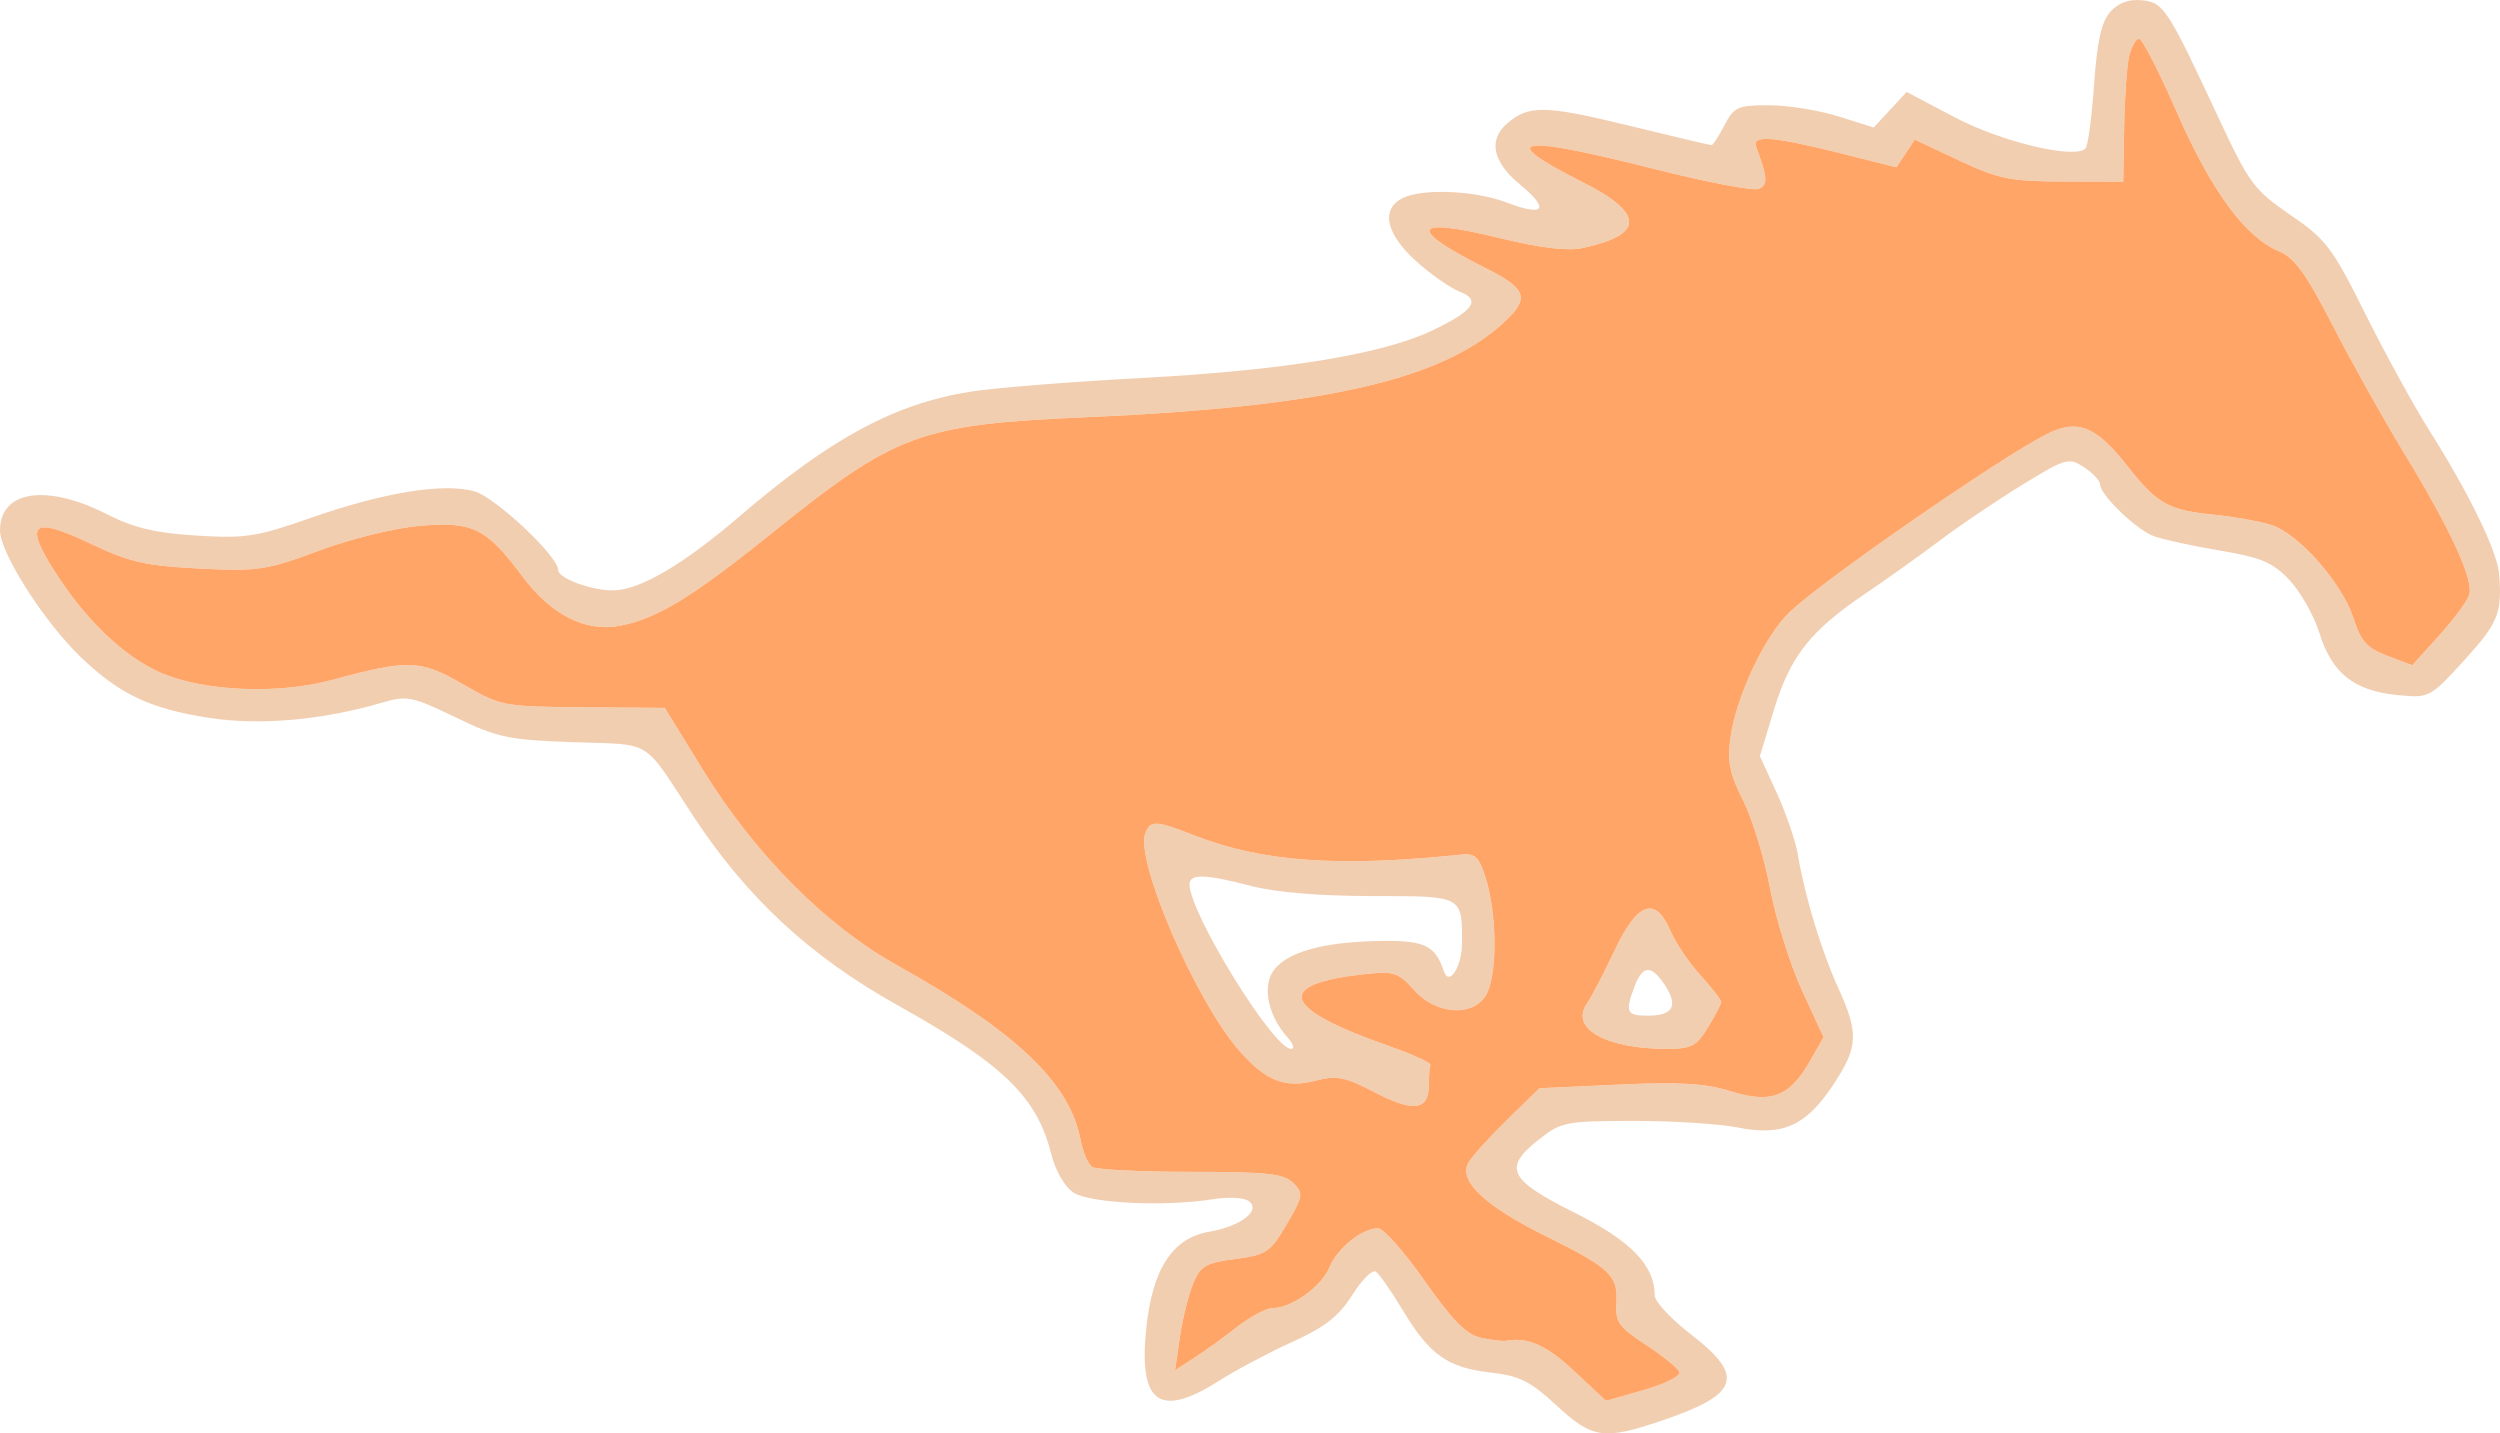 <?xml version="1.0" encoding="UTF-8" standalone="no"?>
<svg
   width="376.192"
   height="215.691"
   viewBox="0 0 376.192 215.691"
   version="1.1"
   id="svg136"
   sodipodi:docname="rhs-logo.svg"
   inkscape:version="1.2.1 (9c6d41e, 2022-07-14)"
   xmlns:inkscape="http://www.inkscape.org/namespaces/inkscape"
   xmlns:sodipodi="http://sodipodi.sourceforge.net/DTD/sodipodi-0.dtd"
   xmlns="http://www.w3.org/2000/svg"
   xmlns:svg="http://www.w3.org/2000/svg">
  <defs
     id="defs140" />
  <sodipodi:namedview
     id="namedview138"
     pagecolor="#ffffff"
     bordercolor="#000000"
     borderopacity="0.25"
     inkscape:showpageshadow="2"
     inkscape:pageopacity="0.0"
     inkscape:pagecheckerboard="0"
     inkscape:deskcolor="#d1d1d1"
     showgrid="false"
     inkscape:zoom="0.59"
     inkscape:cx="188.13559"
     inkscape:cy="108.47458"
     inkscape:window-width="1309"
     inkscape:window-height="456"
     inkscape:window-x="0"
     inkscape:window-y="25"
     inkscape:window-maximized="0"
     inkscape:current-layer="svg136" />
  <path
     d="m 317.57,1.759 c -1.352,1.494 -1.992,4.351 -2.461,10.978 -0.348,4.927 -0.928,9.252 -1.287,9.611 -1.627,1.627 -12.63,-0.986 -19.594,-4.654 l -7.323,-3.857 -2.479,2.674 -2.479,2.675 -5.311,-1.675 c -2.922,-0.921 -7.623,-1.674 -10.448,-1.674 -4.696,0 -5.27,0.257 -6.688,3 -0.853,1.65 -1.738,3 -1.965,3 -0.228,0 -5.939,-1.349 -12.692,-2.998 -12.358,-3.018 -14.88,-3.05 -18.093,-0.229 -2.83,2.485 -2.131,5.768 1.944,9.127 4.566,3.763 3.742,4.92 -1.955,2.744 -4.858,-1.855 -12.898,-2.165 -15.805,-0.609 -3.175,1.699 -2.35,5.357 2.118,9.393 2.229,2.014 5.203,4.099 6.609,4.633 3.277,1.246 2.04,2.919 -4.393,5.943 -7.427,3.491 -22.334,5.911 -43.268,7.023 -10.725,0.57 -22.409,1.501 -25.964,2.069 -11.438,1.827 -21.062,7.02 -34.721,18.736 -8.57,7.35 -15.102,11.168 -19.106,11.168 -3.3,0 -8.209,-1.825 -8.209,-3.052 0,-2.083 -9.482,-10.987 -12.624,-11.855 -4.719,-1.303 -13.717,0.169 -24.765,4.049 -7.966,2.798 -9.736,3.07 -17.039,2.614 -6.219,-0.388 -9.439,-1.162 -13.593,-3.266 -9.024,-4.573 -15.979,-3.495 -15.979,2.477 0,3.414 6.662,13.836 12.261,19.181 5.757,5.496 10.346,7.662 19.13,9.028 7.667,1.192 17.08,0.368 26.124,-2.286 3.732,-1.095 4.507,-0.94 11,2.201 6.348,3.071 7.968,3.413 17.773,3.756 12.101,0.423 10.287,-0.693 17.993,11.064 8.089,12.339 17.611,21.16 30.789,28.52 15.892,8.877 20.942,13.759 23.102,22.337 0.652,2.589 2.028,4.972 3.385,5.861 2.448,1.604 13.778,2.14 20.943,0.991 2.2,-0.353 4.596,-0.252 5.324,0.224 2.081,1.361 -1.043,3.848 -5.854,4.661 -5.543,0.937 -8.573,5.6 -9.497,14.618 -1.15,11.22 2.006,13.496 10.898,7.857 2.619,-1.661 7.625,-4.318 11.123,-5.904 4.867,-2.207 6.972,-3.854 8.969,-7.017 1.435,-2.273 3.028,-3.874 3.54,-3.557 0.512,0.316 2.339,2.92 4.059,5.787 4.046,6.739 6.756,8.671 13.189,9.402 4.398,0.5 6.012,1.303 9.956,4.953 5.437,5.031 7.116,5.265 16.039,2.227 11.472,-3.905 12.367,-6.612 4.254,-12.871 -3.025,-2.334 -5.5,-4.983 -5.5,-5.887 0,-4.531 -3.564,-8.223 -12.008,-12.439 -9.972,-4.98 -10.851,-6.744 -5.477,-10.999 3.408,-2.7 4.043,-2.826 14.276,-2.841 5.89,-0.008 12.953,0.437 15.695,0.99 6.708,1.353 10.269,-0.229 14.337,-6.37 3.811,-5.753 3.917,-7.772 0.77,-14.674 -2.526,-5.542 -5.003,-13.73 -6.05,-19.993 -0.341,-2.042 -1.767,-6.219 -3.169,-9.282 l -2.55,-5.568 2.116,-6.966 c 2.438,-8.027 5.468,-11.884 13.703,-17.448 3.221,-2.176 8.332,-5.822 11.357,-8.102 3.025,-2.279 8.582,-6.029 12.349,-8.333 6.531,-3.993 6.961,-4.115 9.25,-2.615 1.321,0.865 2.401,2.017 2.401,2.559 0,1.572 5.397,6.789 8.065,7.796 1.339,0.505 5.81,1.484 9.935,2.176 6.292,1.054 7.987,1.772 10.521,4.455 1.662,1.759 3.696,5.371 4.521,8.027 1.853,5.967 5.227,8.641 11.684,9.262 4.853,0.466 4.9,0.442 10.075,-5.22 5.122,-5.605 5.739,-7.129 5.258,-12.989 -0.282,-3.426 -4.541,-12.195 -10.442,-21.502 -2.265,-3.57 -6.592,-11.451 -9.617,-17.514 -5.059,-10.138 -5.97,-11.344 -11.353,-15.023 -5.448,-3.724 -6.191,-4.725 -10.755,-14.5 C 326.106,1.162 325.594,0.375 322.31,0.038 c -1.931,-0.197 -3.528,0.382 -4.74,1.721 m 2.837,6.591 c -0.346,1.382 -0.692,6.219 -0.769,10.75 l -0.138,8.237 -9,-0.021 c -7.985,-0.019 -9.754,-0.376 -15.684,-3.166 l -6.683,-3.146 -1.384,2.085 -1.385,2.085 -8.646,-2.169 c -9.925,-2.489 -13.142,-2.726 -12.462,-0.918 1.742,4.636 1.808,5.788 0.365,6.342 -0.835,0.32 -7.895,-1.032 -15.689,-3.005 -20.746,-5.251 -23.998,-4.667 -10.858,1.95 9.409,4.739 9.427,7.937 0.058,9.95 -2.275,0.489 -6.41,-0.019 -12.735,-1.564 -13.09,-3.198 -13.735,-1.362 -1.647,4.685 5.677,2.84 6.333,4.309 3.284,7.358 -9.189,9.189 -26.893,13.362 -63.534,14.976 -25.174,1.108 -28.67,2.401 -47.5,17.558 -11.886,9.567 -17.145,12.762 -22.778,13.836 -5.083,0.969 -10.294,-1.665 -14.537,-7.349 -5.521,-7.395 -7.496,-8.378 -15.476,-7.702 -3.789,0.321 -10.408,1.947 -15.209,3.738 -7.901,2.946 -9.169,3.135 -18,2.692 -8.066,-0.405 -10.53,-0.967 -16.322,-3.724 -8.834,-4.205 -10.138,-3.177 -5.389,4.247 4.626,7.232 10.211,12.589 15.711,15.071 6.403,2.889 17.807,3.397 26.025,1.158 11.411,-3.108 13.229,-3.045 19.678,0.682 5.68,3.283 6.045,3.353 18.059,3.443 l 12.263,0.093 5.737,9.312 c 7.835,12.714 18.466,23.426 29.167,29.387 17.967,10.01 26.058,17.701 27.672,26.304 0.344,1.834 1.137,3.667 1.762,4.073 0.626,0.406 7.305,0.739 14.845,0.739 11.484,0 13.98,0.272 15.389,1.675 1.575,1.568 1.512,1.963 -0.982,6.219 -2.47,4.215 -3.03,4.592 -7.75,5.218 -4.484,0.595 -5.237,1.044 -6.353,3.782 -0.696,1.708 -1.585,5.321 -1.976,8.028 l -0.71,4.922 2.837,-1.825 c 1.56,-1.003 4.477,-3.106 6.481,-4.672 2.004,-1.566 4.41,-2.847 5.346,-2.847 2.86,0 7.361,-3.226 8.569,-6.142 1.207,-2.915 4.886,-5.858 7.323,-5.858 0.798,0 3.946,3.56 6.996,7.912 4.152,5.927 6.27,8.071 8.439,8.548 1.593,0.35 3.298,0.561 3.789,0.469 3.277,-0.609 6.079,0.631 10.263,4.546 l 4.784,4.474 5.707,-1.623 c 3.139,-0.893 5.548,-2.101 5.354,-2.684 -0.194,-0.583 -2.453,-2.428 -5.021,-4.101 -4.052,-2.641 -4.64,-3.454 -4.465,-6.179 0.275,-4.269 -0.859,-5.357 -10.649,-10.208 -9.189,-4.553 -13.13,-8.284 -11.632,-11.011 0.496,-0.904 3.108,-3.799 5.803,-6.434 l 4.901,-4.79 11.925,-0.546 c 9.18,-0.42 13.062,-0.189 16.869,1.002 6.063,1.896 8.818,0.853 11.888,-4.5 l 2.078,-3.625 -3.244,-7.039 c -1.784,-3.871 -3.952,-10.79 -4.816,-15.375 -0.865,-4.585 -2.697,-10.557 -4.072,-13.271 -2.001,-3.949 -2.379,-5.82 -1.892,-9.368 0.85,-6.206 5.195,-15.414 8.949,-18.964 5.126,-4.85 31.359,-23.018 38.522,-26.679 4.719,-2.413 7.463,-1.357 12.247,4.712 4.586,5.818 6.144,6.677 13.395,7.392 2.75,0.271 6.452,0.941 8.226,1.487 4.14,1.276 10.734,8.759 12.445,14.123 1.084,3.396 2.02,4.427 5.074,5.582 l 3.746,1.418 3.968,-4.384 c 2.183,-2.411 4.241,-5.175 4.575,-6.142 0.767,-2.226 -2.652,-9.713 -9.777,-21.408 -3.067,-5.035 -7.885,-13.647 -10.706,-19.139 -4.028,-7.843 -5.771,-10.251 -8.124,-11.225 -5.039,-2.088 -10.19,-9.094 -15.33,-20.851 -2.673,-6.115 -5.243,-11.119 -5.71,-11.119 -0.467,0 -1.133,1.131 -1.48,2.513 M 172.348,125.372 c -1.581,4.121 7.674,25.472 14.239,32.85 4.012,4.509 6.777,5.564 11.464,4.374 3.118,-0.791 4.423,-0.53 8.807,1.762 5.782,3.024 8.142,2.737 8.142,-0.99 0,-1.392 0.113,-2.792 0.25,-3.11 0.137,-0.319 -2.695,-1.609 -6.294,-2.868 -16.139,-5.644 -17.363,-9.302 -3.614,-10.8 4.4,-0.48 5.078,-0.264 7.416,2.359 3.51,3.94 9.36,4.12 11.081,0.341 1.477,-3.241 1.368,-11.773 -0.216,-16.953 -1.033,-3.377 -1.605,-3.96 -3.673,-3.745 -18.574,1.933 -30.046,1.112 -40.237,-2.88 -5.802,-2.273 -6.609,-2.31 -7.365,-0.34 m 6.652,7.706 c 0,4.326 12.606,24.759 15.275,24.759 0.569,0 0.322,-0.788 -0.55,-1.752 -2.475,-2.735 -3.563,-6.498 -2.613,-9.042 1.22,-3.268 6.599,-5.156 15.441,-5.42 7.715,-0.23 9.365,0.468 10.72,4.533 0.783,2.348 2.727,-0.715 2.727,-4.296 0,-7.104 0.157,-7.023 -13.558,-7.023 -7.747,0 -14.489,-0.559 -18.103,-1.5 -7.007,-1.825 -9.339,-1.89 -9.339,-0.259 m 63.928,10.009 c -1.621,3.438 -3.465,6.976 -4.097,7.864 -2.676,3.759 2.717,6.868 11.934,6.88 3.741,0.005 4.508,-0.393 6.246,-3.244 1.09,-1.787 1.983,-3.506 1.985,-3.82 0.002,-0.313 -1.399,-2.113 -3.115,-4 -1.715,-1.886 -3.746,-4.893 -4.513,-6.68 -2.284,-5.322 -4.966,-4.369 -8.44,3 m 3.047,5.315 c -1.476,3.882 -1.231,4.435 1.966,4.435 3.789,0 4.637,-1.469 2.622,-4.544 -2.057,-3.139 -3.364,-3.108 -4.588,0.109"
     stroke="none"
     fill="#f2ceb1"
     fill-rule="evenodd"
     id="path132" />
  <path
     d="m 320.407,8.35 c -0.346,1.382 -0.692,6.219 -0.769,10.75 l -0.138,8.237 -9,-0.021 c -7.985,-0.019 -9.754,-0.376 -15.684,-3.166 l -6.683,-3.146 -1.384,2.085 -1.385,2.085 -8.646,-2.169 c -9.925,-2.489 -13.142,-2.726 -12.462,-0.918 1.742,4.636 1.808,5.788 0.365,6.342 -0.835,0.32 -7.895,-1.032 -15.689,-3.005 -20.746,-5.251 -23.998,-4.667 -10.858,1.95 9.409,4.739 9.427,7.937 0.058,9.95 -2.275,0.489 -6.41,-0.019 -12.735,-1.564 -13.09,-3.198 -13.735,-1.362 -1.647,4.685 5.677,2.84 6.333,4.309 3.284,7.358 -9.189,9.189 -26.893,13.362 -63.534,14.976 -25.174,1.108 -28.67,2.401 -47.5,17.558 -11.886,9.567 -17.145,12.762 -22.778,13.836 -5.083,0.969 -10.294,-1.665 -14.537,-7.349 -5.521,-7.395 -7.496,-8.378 -15.476,-7.702 -3.789,0.321 -10.408,1.947 -15.209,3.738 -7.901,2.946 -9.169,3.135 -18,2.692 -8.066,-0.405 -10.53,-0.967 -16.322,-3.724 -8.834,-4.205 -10.138,-3.177 -5.389,4.247 4.626,7.232 10.211,12.589 15.711,15.071 6.403,2.889 17.807,3.397 26.025,1.158 11.411,-3.108 13.229,-3.045 19.678,0.682 5.68,3.283 6.045,3.353 18.059,3.443 l 12.263,0.093 5.737,9.312 c 7.835,12.714 18.466,23.426 29.167,29.387 17.967,10.01 26.058,17.701 27.672,26.304 0.344,1.834 1.137,3.667 1.762,4.073 0.626,0.406 7.305,0.739 14.845,0.739 11.484,0 13.98,0.272 15.389,1.675 1.575,1.568 1.512,1.963 -0.982,6.219 -2.47,4.215 -3.03,4.592 -7.75,5.218 -4.484,0.595 -5.237,1.044 -6.353,3.782 -0.696,1.708 -1.585,5.321 -1.976,8.028 l -0.71,4.922 2.837,-1.825 c 1.56,-1.003 4.477,-3.106 6.481,-4.672 2.004,-1.566 4.41,-2.847 5.346,-2.847 2.86,0 7.361,-3.226 8.569,-6.142 1.207,-2.915 4.886,-5.858 7.323,-5.858 0.798,0 3.946,3.56 6.996,7.912 4.152,5.927 6.27,8.071 8.439,8.548 1.593,0.35 3.298,0.561 3.789,0.469 3.277,-0.609 6.079,0.631 10.263,4.546 l 4.784,4.474 5.707,-1.623 c 3.139,-0.893 5.548,-2.101 5.354,-2.684 -0.194,-0.583 -2.453,-2.428 -5.021,-4.101 -4.052,-2.641 -4.64,-3.454 -4.465,-6.179 0.275,-4.269 -0.859,-5.357 -10.649,-10.208 -9.189,-4.553 -13.13,-8.284 -11.632,-11.011 0.496,-0.904 3.108,-3.799 5.803,-6.434 l 4.901,-4.79 11.925,-0.546 c 9.18,-0.42 13.062,-0.189 16.869,1.002 6.063,1.896 8.818,0.853 11.888,-4.5 l 2.078,-3.625 -3.244,-7.039 c -1.784,-3.871 -3.952,-10.79 -4.816,-15.375 -0.865,-4.585 -2.697,-10.557 -4.072,-13.271 -2.001,-3.949 -2.379,-5.82 -1.892,-9.368 0.85,-6.206 5.195,-15.414 8.949,-18.964 5.126,-4.85 31.359,-23.018 38.522,-26.679 4.719,-2.413 7.463,-1.357 12.247,4.712 4.586,5.818 6.144,6.677 13.395,7.392 2.75,0.271 6.452,0.941 8.226,1.487 4.14,1.276 10.734,8.759 12.445,14.123 1.084,3.396 2.02,4.427 5.074,5.582 l 3.746,1.418 3.968,-4.384 c 2.183,-2.411 4.241,-5.175 4.575,-6.142 0.767,-2.226 -2.652,-9.713 -9.777,-21.408 -3.067,-5.035 -7.885,-13.647 -10.706,-19.139 -4.028,-7.843 -5.771,-10.251 -8.124,-11.225 -5.039,-2.088 -10.19,-9.094 -15.33,-20.851 -2.673,-6.115 -5.243,-11.119 -5.71,-11.119 -0.467,0 -1.133,1.131 -1.48,2.513 M 172.348,125.372 c -1.581,4.121 7.674,25.472 14.239,32.85 4.012,4.509 6.777,5.564 11.464,4.374 3.118,-0.791 4.423,-0.53 8.807,1.762 5.782,3.024 8.142,2.737 8.142,-0.99 0,-1.392 0.113,-2.792 0.25,-3.11 0.137,-0.319 -2.695,-1.609 -6.294,-2.868 -16.139,-5.644 -17.363,-9.302 -3.614,-10.8 4.4,-0.48 5.078,-0.264 7.416,2.359 3.51,3.94 9.36,4.12 11.081,0.341 1.477,-3.241 1.368,-11.773 -0.216,-16.953 -1.033,-3.377 -1.605,-3.96 -3.673,-3.745 -18.574,1.933 -30.046,1.112 -40.237,-2.88 -5.802,-2.273 -6.609,-2.31 -7.365,-0.34 m 70.58,17.715 c -1.621,3.438 -3.465,6.976 -4.097,7.864 -2.676,3.759 2.717,6.868 11.934,6.88 3.741,0.005 4.508,-0.393 6.246,-3.244 1.09,-1.787 1.983,-3.506 1.985,-3.82 0.002,-0.313 -1.399,-2.113 -3.115,-4 -1.715,-1.886 -3.746,-4.893 -4.513,-6.68 -2.284,-5.322 -4.966,-4.369 -8.44,3"
     stroke="none"
     fill="#ffa567"
     fill-rule="evenodd"
     id="path134" />
</svg>
